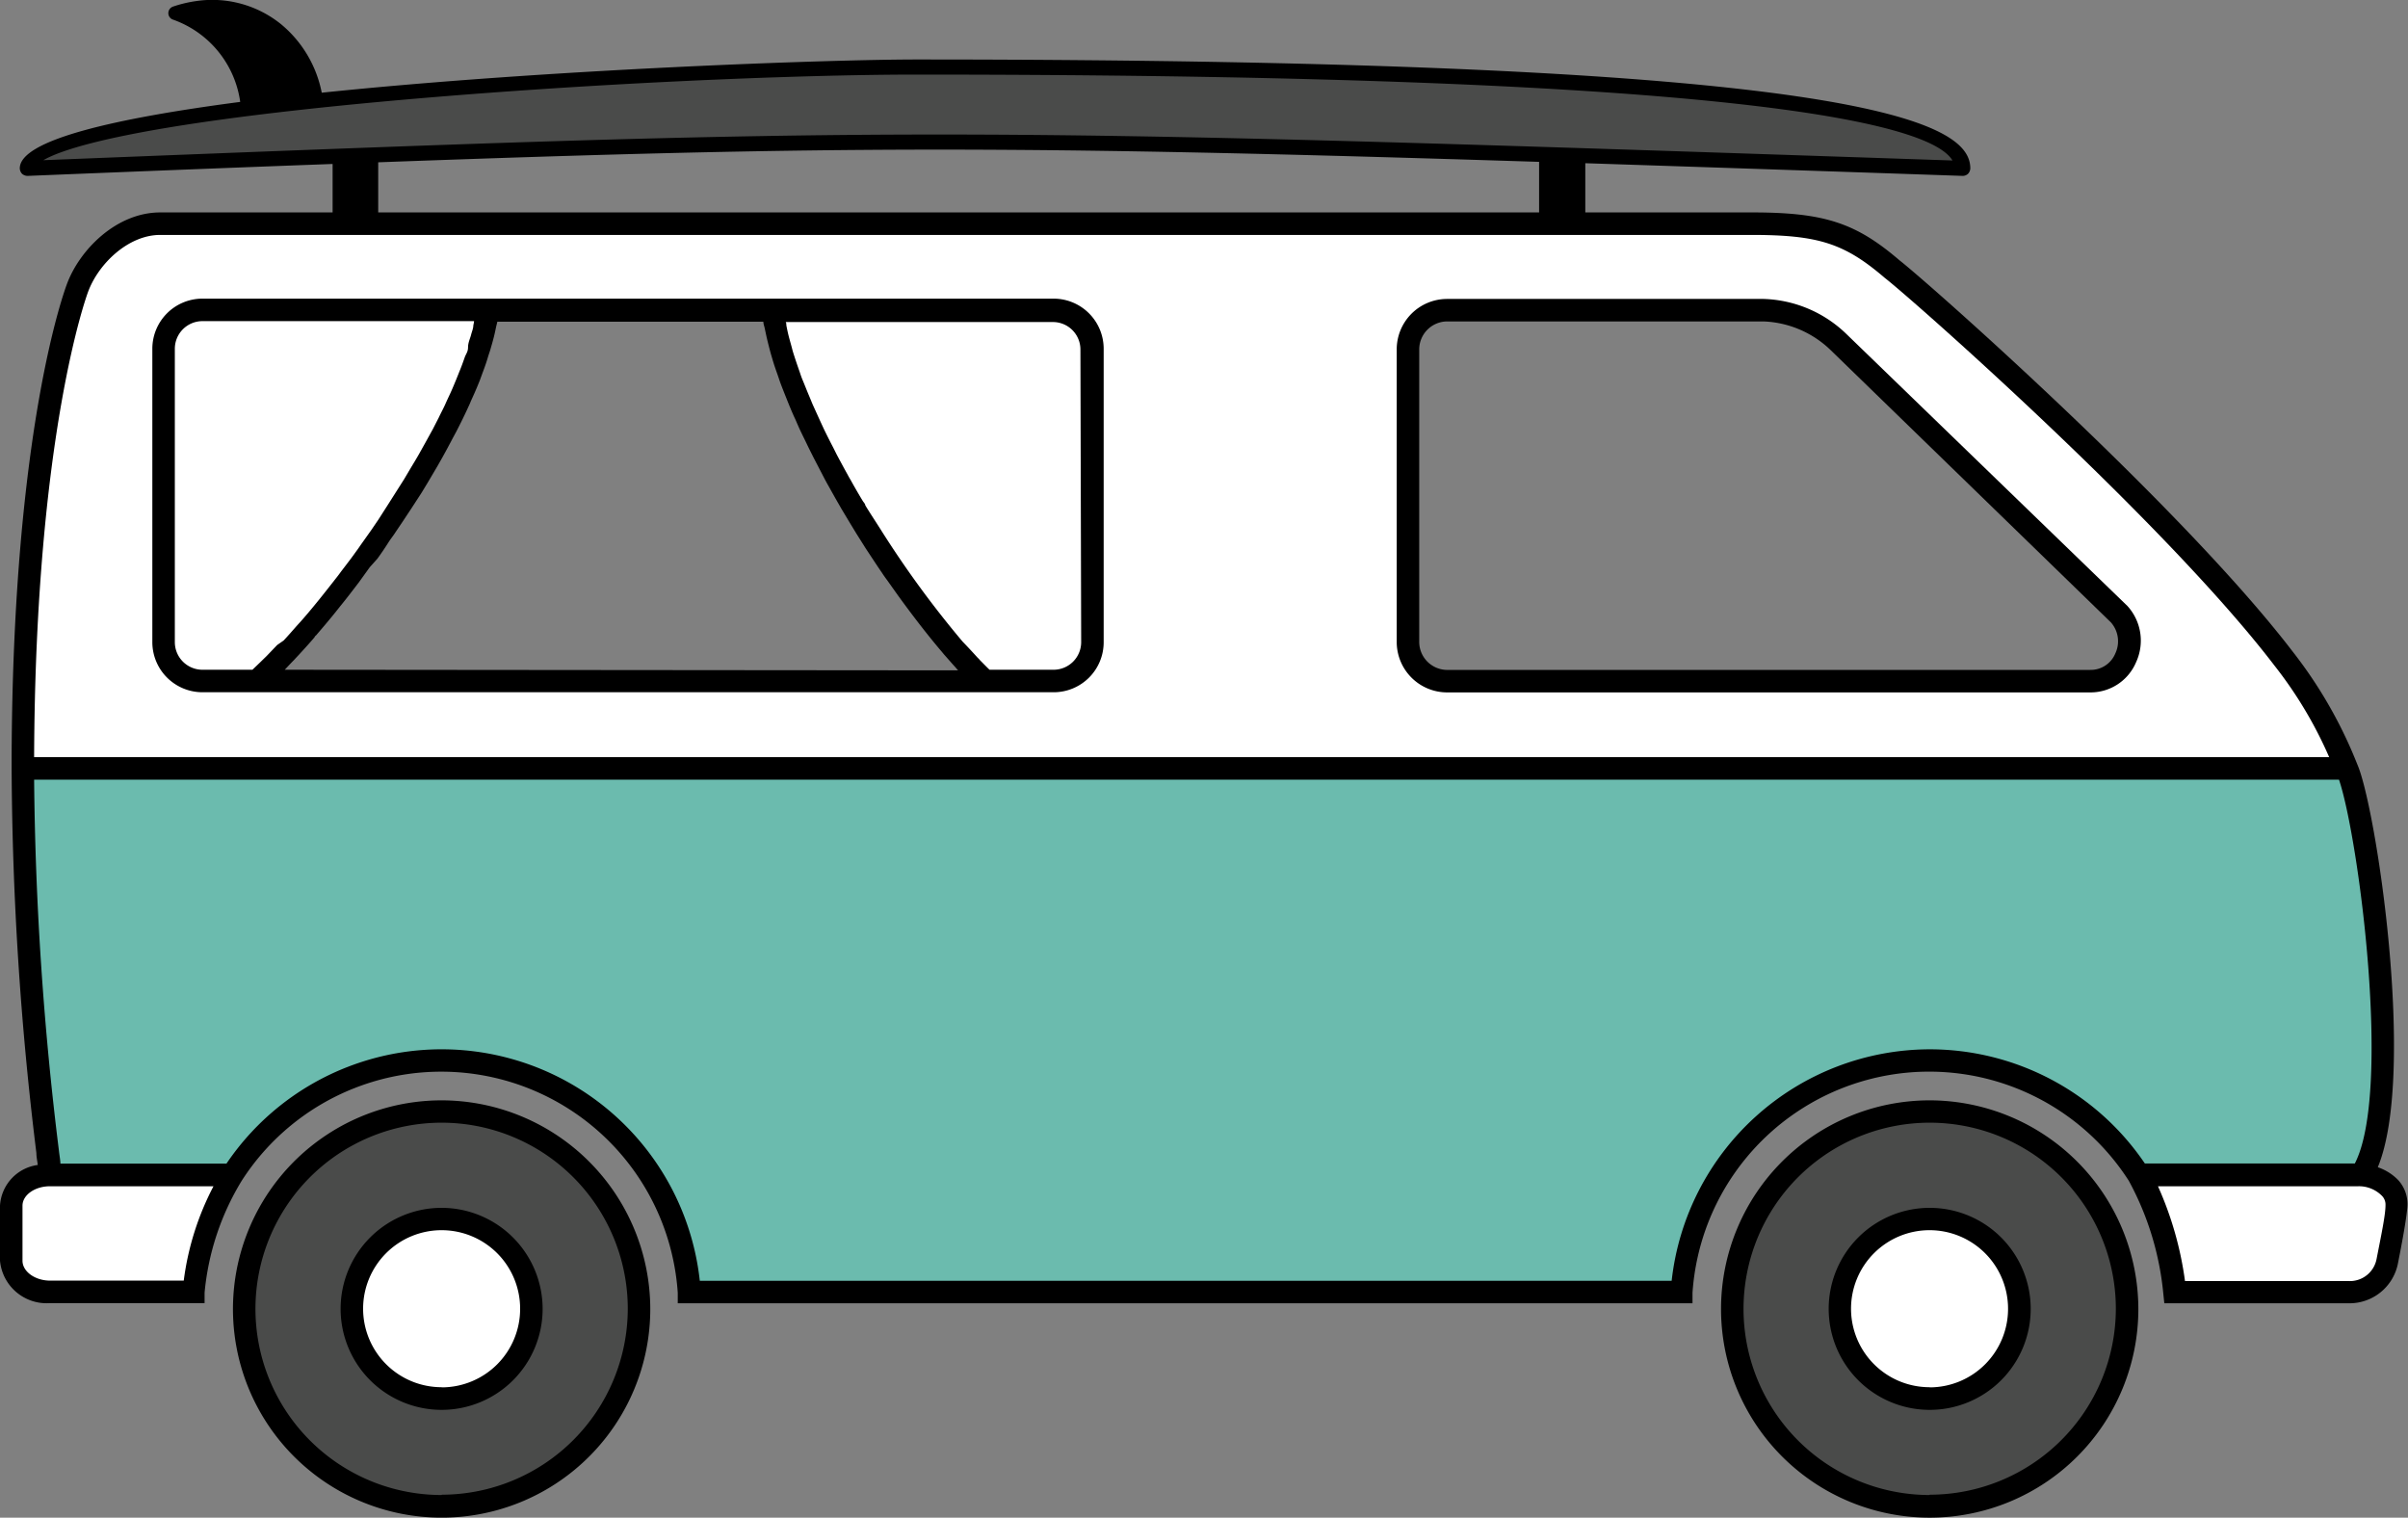 <svg xmlns="http://www.w3.org/2000/svg" viewBox="0 0 159.49 100.52" version="1.1" id="svg3892"><rect x="0" y="0" width="159.49" height="100.52" fill="#808080" stroke="none"/><defs id="defs3848"><style id="style3846">.cls-1{fill:#fff}.cls-2{fill:#4a4b4a}</style></defs><g id="Ebene_2" data-name="Ebene 2"><g id="Ebene_2-2" data-name="Ebene 2"><circle class="cls-1" cx="29.42" cy="86.96" r="9.94" id="circle3850"/><circle class="cls-1" cx="127.9" cy="86.96" r="9.94" id="circle3852"/><circle class="cls-1" cx="29.42" cy="86.96" r="9.94" id="circle3854"/><circle class="cls-1" cx="127.9" cy="86.96" r="9.94" id="circle3856"/><path class="cls-1" d="M151.29 43.63c-7.23-9.45-23.95-24.27-26-25.83-2.85-2.45-4.79-3-9.3-3H10.53c-2.36 0-4.66 2-5.48 4.28 0 0-3.62 9.38-3.62 31.83h154a28.9 28.9 0 00-4.14-7.28zm-79-1.08a2.57 2.57 0 01-2.56 2.57H13.32a2.56 2.56 0 01-2.56-2.57V23.09a2.56 2.56 0 012.56-2.56h56.43a2.56 2.56 0 012.56 2.56zm66.15 2.57H95.77a2.6 2.6 0 01-2.57-2.64V23.16a2.6 2.6 0 012.57-2.63h21a7.52 7.52 0 014.93 2.08l18.64 18.11a2.65 2.65 0 01-1.88 4.4z" id="path3858"/><path class="cls-2" d="M29.26 73.62A13.08 13.08 0 1042.33 86.7a13.08 13.08 0 00-13.07-13.08zm0 19a5.94 5.94 0 115.94-5.92 5.94 5.94 0 01-5.94 5.94z" id="path3860"/><path class="cls-2" d="M127.81 73.62a13.08 13.08 0 1013.08 13.08 13.08 13.08 0 00-13.08-13.08zm0 19a5.94 5.94 0 115.94-5.94 5.94 5.94 0 01-5.94 5.96z" id="path3862"/><path class="cls-1" d="M15.4 77.82H3.31a2.33 2.33 0 00-2.56 2v3.68a2.36 2.36 0 002.57 2.07h9.53a18 18 0 012.55-7.75z" id="path3864"/><path class="cls-1" d="M156.17 77.82h-14.51a20.11 20.11 0 012.4 7.77h11.51a2.54 2.54 0 002.57-2.06c.18-.91.53-2.73.6-3.65.1-1.13-1.15-2.06-2.57-2.06z" id="path3866"/><path d="M156.4 77.81c3-4.69.39-23.93-1-26.91H1.51a229 229 0 001.81 26.92H15.4a16.45 16.45 0 0130.27 7.76h65.73a16.45 16.45 0 0130.26-7.76z" id="path3868" fill="#6bbbae"/><path class="cls-2" d="M1.81 11.15c58.77-2.32 59.65-2.32 128.16 0 0-6.58-51.88-6.71-69.28-6.71S1.81 7.13 1.81 11.15z" id="path3870"/><path class="cls-1" d="M51.15 20.57h18.09c1.54 0 3.23.72 3.23 3.46v17.91c0 .62-.44 3.19-2.75 3.19h-4.56S52.18 30.67 51.15 20.57z" id="path3872"/><path class="cls-1" d="M32.23 20.57H14A3.19 3.19 0 0010.8 24v18.53c0-1.54-.62 2.57 2.56 2.57s4.1.11 4.1.11S24 38 26.6 33s4.03-7.18 5.63-12.43z" id="path3874"/><path d="M69.79 19.78H13.4a3.32 3.32 0 00-3.31 3.31v19.45a3.32 3.32 0 003.31 3.31h56.39a3.31 3.31 0 003.31-3.31V23.09a3.32 3.32 0 00-3.31-3.31zM18.36 42.72l-.7.73-.42.41-.52.5H13.4a1.83 1.83 0 01-1.82-1.82V23.09a1.83 1.83 0 011.82-1.82h18a2.33 2.33 0 01-.05.28c0 .21-.1.42-.15.63s-.2.51-.2.82-.14.44-.22.67-.19.54-.3.81-.19.48-.29.72-.23.56-.36.84-.23.49-.34.74-.29.58-.43.88l-.39.76-.49.89-.43.77c-.17.3-.36.61-.54.91l-.45.76-.59.93-.47.74-.64 1-.47.69-.71 1c-.14.21-.29.41-.44.62s-.53.71-.8 1.06c-.12.16-.24.33-.37.49-.78 1-1.57 2-2.34 2.87l-.3.33c-.28.32-.56.64-.84.94zm.5 1.64c.19-.2.38-.41.58-.61l.4-.43c.33-.36.67-.73 1-1.12 0-.06.09-.1.13-.16.38-.44.77-.9 1.16-1.38l.39-.49c.27-.33.53-.66.79-1l.46-.6.72-1L25 37c.23-.32.46-.65.68-1s.32-.45.47-.68.45-.66.67-1l.45-.68.65-1 .4-.66.65-1.1.34-.6c.25-.45.48-.88.71-1.32l.2-.37c.29-.56.56-1.11.81-1.66.06-.12.11-.24.16-.37.19-.41.37-.82.53-1.22.08-.19.14-.37.21-.56s.25-.66.35-1 .13-.4.19-.6.17-.58.24-.86.09-.39.13-.58.07-.29.1-.43h17.62c0 .14.06.29.09.43s.09.43.14.65.13.53.2.8.13.46.2.7.18.56.28.84.16.48.25.72.23.59.35.89c.19.48.4 1 .62 1.46.12.28.24.56.38.85s.31.63.46.95l.36.72.52 1c.12.23.24.47.37.7l.56 1 .39.68.6 1 .39.64.63 1 .39.59c.22.33.44.67.67 1 .11.17.23.34.35.5l.71 1 .24.33c.91 1.24 1.8 2.39 2.67 3.41l.14.17.68.77c.09.09.17.2.26.29zm52.75-1.82a1.83 1.83 0 01-1.82 1.82h-4.25c-.21-.2-.42-.42-.64-.64a1 1 0 00-.14-.15c-.31-.34-.63-.69-1-1.07a66.55 66.55 0 01-5.4-7.38.56.56 0 00-.05-.08c-.33-.52-.65-1-1-1.57 0-.09-.1-.19-.16-.28-.28-.46-.55-.93-.81-1.4-.08-.13-.15-.26-.22-.39-.24-.43-.47-.86-.7-1.29l-.24-.48c-.21-.4-.41-.8-.6-1.19l-.25-.54-.5-1.1-.24-.58c-.15-.35-.28-.69-.41-1s-.15-.4-.22-.6-.22-.63-.32-.94-.13-.4-.18-.6-.16-.57-.23-.85-.09-.4-.13-.59 0-.21-.06-.31h17.7a1.82 1.82 0 011.82 1.81z" id="path3876"/><path d="M29.26 80a6.69 6.69 0 106.68 6.69A6.7 6.7 0 0029.26 80zm0 11.88a5.2 5.2 0 115.19-5.19 5.2 5.2 0 01-5.19 5.2z" id="path3878"/><path d="M29.26 72.88A13.82 13.82 0 1043.07 86.7a13.84 13.84 0 00-13.81-13.82zm0 26.14A12.33 12.33 0 1141.58 86.7 12.34 12.34 0 0129.26 99z" id="path3880"/><path d="M127.81 72.88a13.82 13.82 0 1013.82 13.82 13.84 13.84 0 00-13.82-13.82zm0 26.14a12.33 12.33 0 1112.33-12.32A12.34 12.34 0 01127.81 99z" id="path3882"/><path d="M127.81 80a6.69 6.69 0 106.69 6.69 6.69 6.69 0 00-6.69-6.69zm0 11.88A5.2 5.2 0 11133 86.7a5.2 5.2 0 01-5.19 5.19z" id="path3884"/><path d="M158.84 78.16a3.42 3.42 0 00-1.35-.85c2.56-6.18-.11-23.86-1.36-26.69a29.92 29.92 0 00-4.26-7.44c-7.36-9.63-24.31-24.59-26.05-25.93-2.91-2.5-5-3.18-9.78-3.18H105v-3.26c7.25.24 15.47.51 25 .84a.52.52 0 00.35-.14.55.55 0 00.15-.36c0-3.09-7.24-7.21-69.77-7.21-5.79 0-24.52.65-39.42 2.2a7.83 7.83 0 00-2.7-4.54A7.25 7.25 0 0013 .07a8.33 8.33 0 00-1.55.37.46.46 0 00-.3.43.45.45 0 00.31.43 6.77 6.77 0 014.45 5.45c-8.41 1.1-14.6 2.54-14.6 4.4a.55.55 0 00.15.36.55.55 0 00.37.14c7.61-.31 14.25-.57 20.2-.79v3.21H10.61c-2.88 0-5.33 2.45-6.18 4.75-.14.38-3.58 9.56-3.66 31.33v.75a214.72 214.72 0 001.64 25.47c0 .29.07.56.09.79a2.89 2.89 0 00-2.5 2.7v3.64a3.1 3.1 0 003.32 2.81h10.23v-.69a17.29 17.29 0 012.45-7.4 15.7 15.7 0 0128.89 7.41v.69h67.21v-.69a15.71 15.71 0 0128.9-7.42 19.5 19.5 0 012.28 7.44l.07.67h12.18a3.27 3.27 0 003.3-2.67c.35-1.77.56-3 .62-3.72a2.37 2.37 0 00-.61-1.77zM2.87 10.61c1.36-.79 6-2.34 21.91-3.83 13.53-1.26 28.1-1.84 35.92-1.84 55.56 0 67.23 3.35 68.62 5.69-33.74-1.14-51-1.72-67.08-1.72s-30.76.57-59.37 1.7zm99.07.11v3.35H25.05v-3.32c30.3-1.11 42.39-1.12 76.89-.03zM5.83 19.34c.68-1.86 2.66-3.78 4.78-3.78H116c4.43 0 6.16.55 8.84 2.85 1.75 1.35 18.53 16.15 25.81 25.68a27.58 27.58 0 013.62 6.06H2.26c.08-21.46 3.53-30.7 3.57-30.81zm6.34 65.48H3.32c-1 0-1.83-.6-1.83-1.32v-3.64c0-.71.82-1.29 1.82-1.29h10.83a18.55 18.55 0 00-1.97 6.25zM127.81 69.5a17.23 17.23 0 00-17.09 15.33H46.35A17.2 17.2 0 0015 77.07H4c0-.22-.06-.51-.1-.88a213.87 213.87 0 01-1.64-24.55h152.66c1.31 3.88 3.5 20.65 1.05 25.42h-13.91a17.22 17.22 0 00-14.25-7.56zm29.6 13.88a1.8 1.8 0 01-1.84 1.47h-10.85a22.72 22.72 0 00-1.79-6.28h13.24a2.14 2.14 0 011.57.61.82.82 0 01.26.64c0 .64-.26 1.87-.59 3.56z" id="path3886"/><path d="M122.27 22.1a8.23 8.23 0 00-5.45-2.3h-21a3.34 3.34 0 00-3.31 3.38v19.3a3.34 3.34 0 003.31 3.38h42.66a3.27 3.27 0 003-2 3.41 3.41 0 00-.57-3.72zm17.83 21.19a1.76 1.76 0 01-1.64 1.08H95.8a1.86 1.86 0 01-1.8-1.89v-19.3a1.86 1.86 0 011.82-1.89h21a6.76 6.76 0 014.4 1.87l18.59 18.06a1.89 1.89 0 01.29 2.07z" id="path3888"/></g></g></svg>